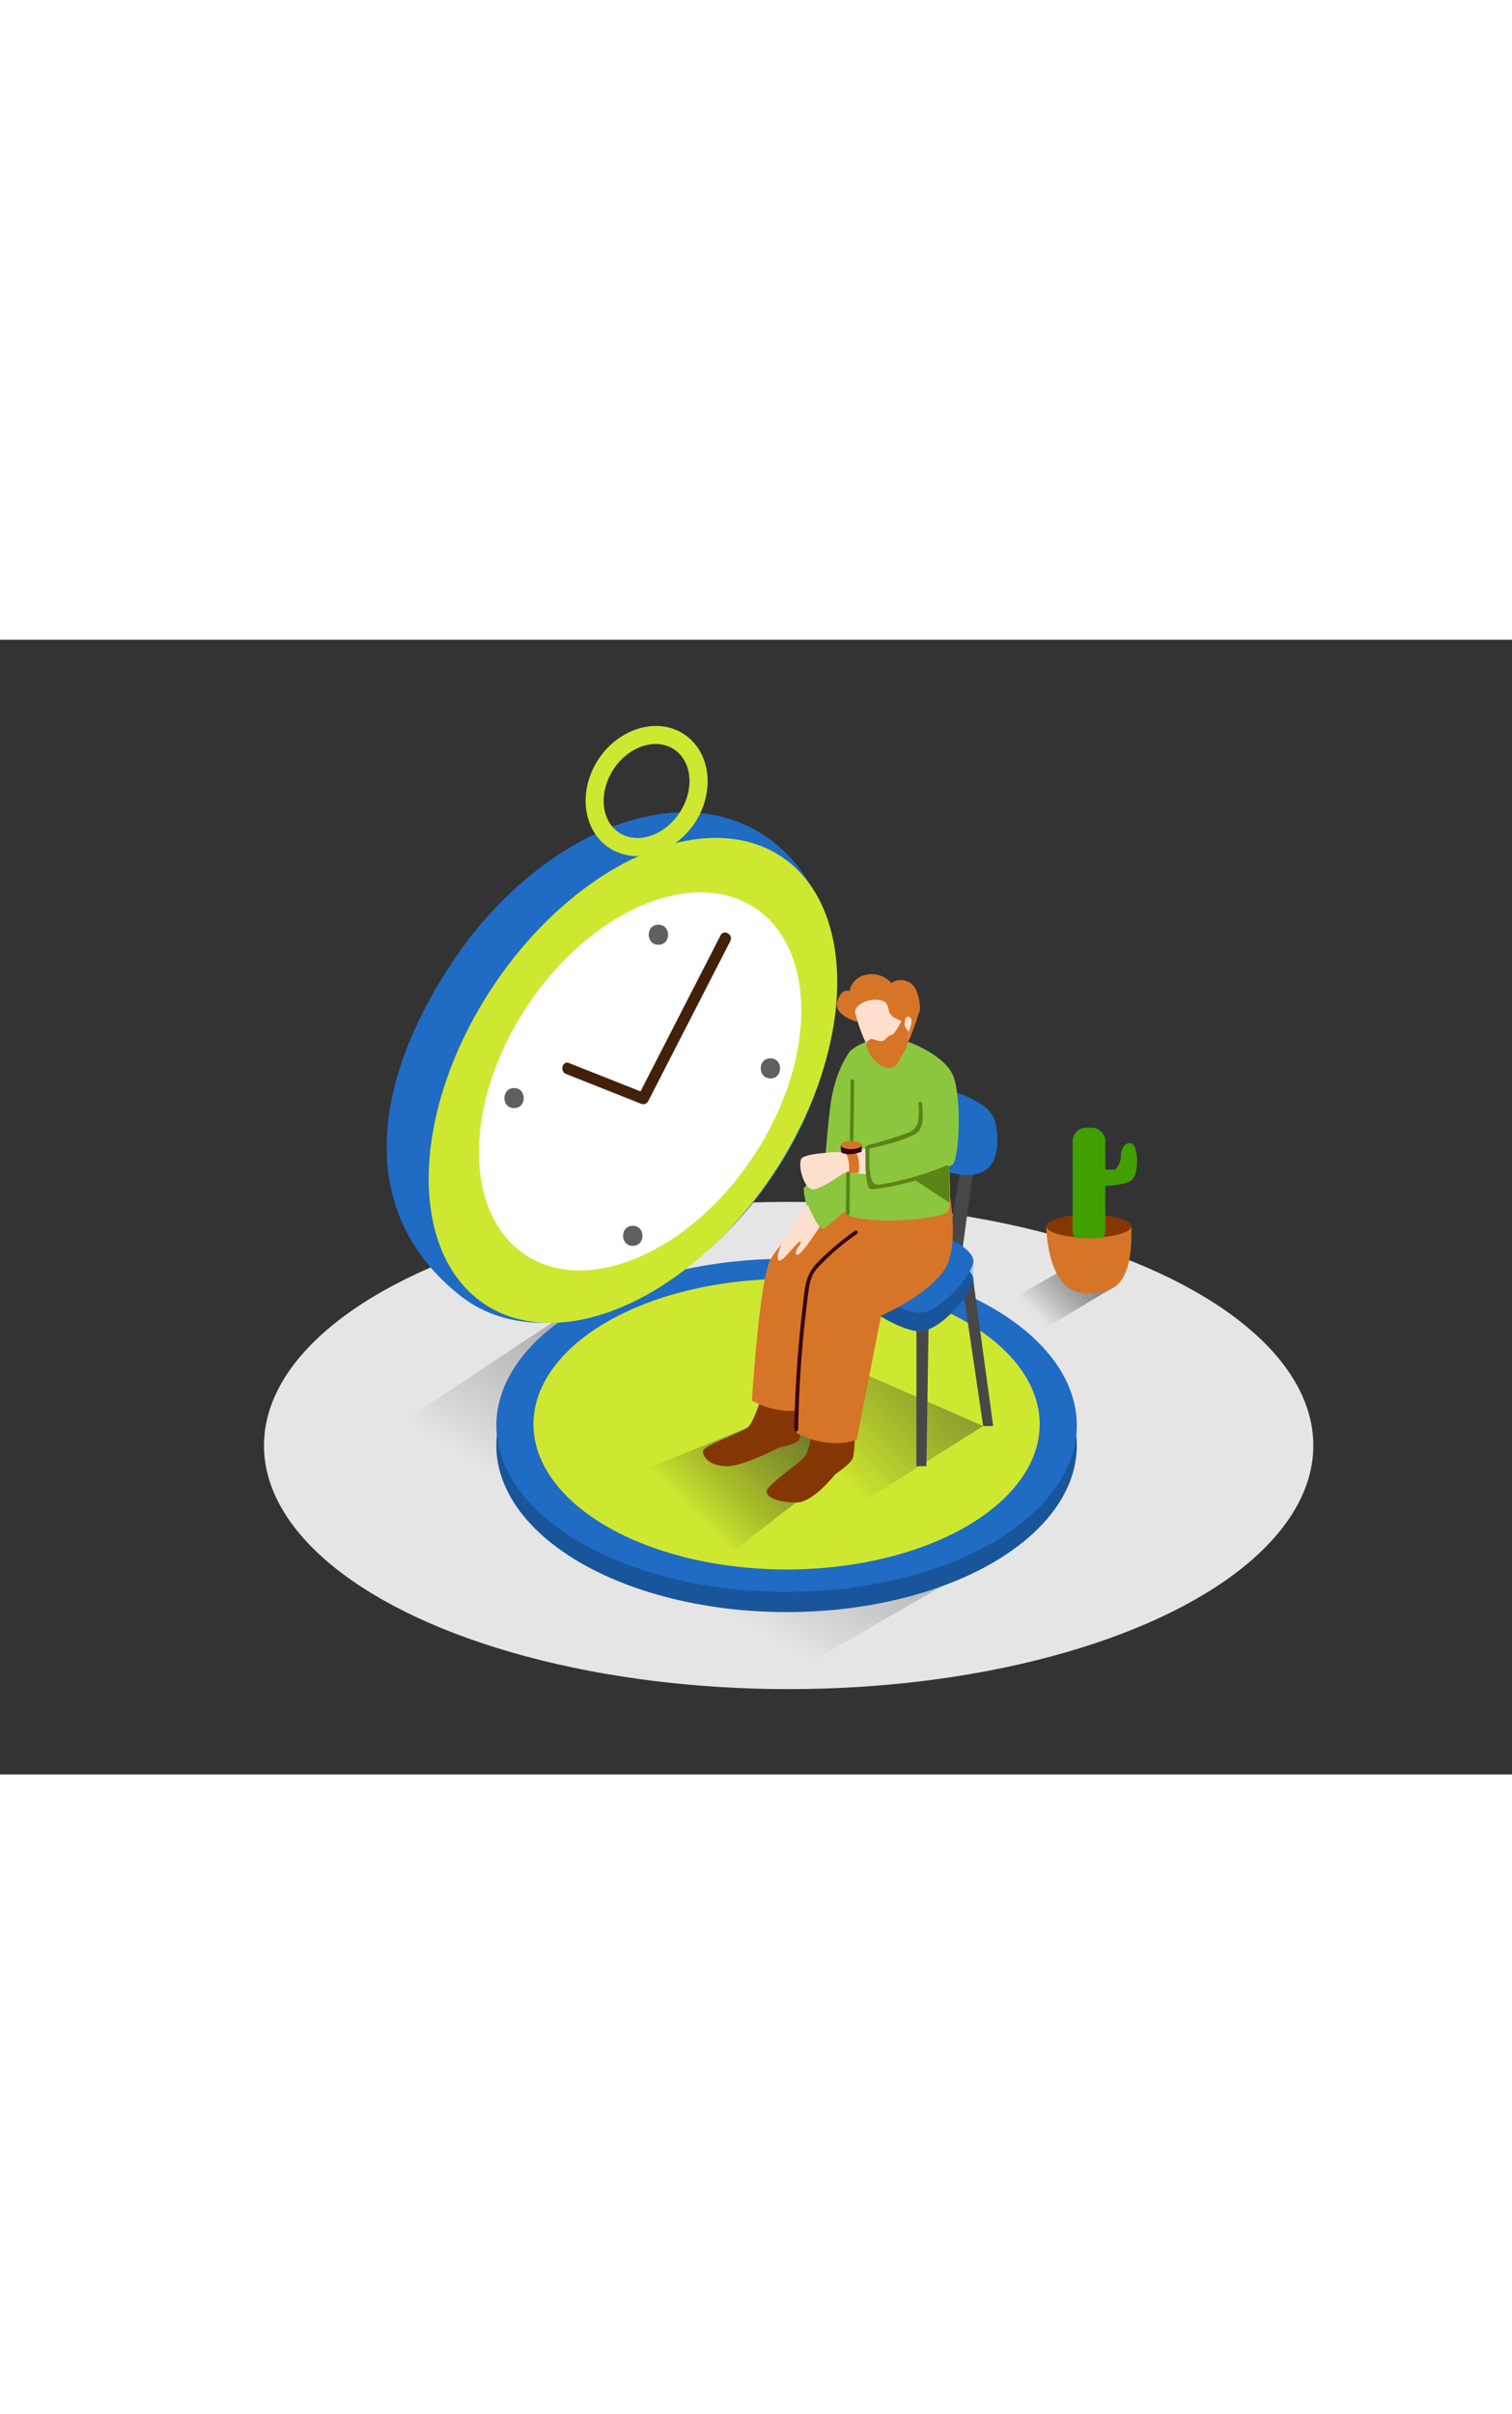 <svg id="Layer_1" data-name="Layer 1" xmlns="http://www.w3.org/2000/svg" xmlns:xlink="http://www.w3.org/1999/xlink" viewBox="0 0 400 300" data-imageid="time-isometric" imageName="Time" class="illustrations_image" style="width: 188px;"><rect x="0" y="0" width="400" height="300" fill="#333333" stroke="none"/><defs><linearGradient id="linear-gradient" x1="274.7" y1="178.91" x2="298.01" y2="155.6" gradientUnits="userSpaceOnUse"><stop offset="0" stop-opacity="0"/><stop offset="1" stop-color="#4d4d4d"/></linearGradient><linearGradient id="linear-gradient-2" x1="166.54" y1="242.01" x2="249.59" y2="101.18" xlink:href="#linear-gradient"/><linearGradient id="linear-gradient-3" x1="182.59" y1="231.09" x2="228.4" y2="185.27" xlink:href="#linear-gradient"/><linearGradient id="linear-gradient-4" x1="218.71" y1="218.31" x2="259.99" y2="177.04" xlink:href="#linear-gradient"/></defs><title>#41-50</title><ellipse cx="208.64" cy="213.03" rx="138.8" ry="64.41" fill="#e5e5e5"/><polyline points="279.53 167.55 265.57 175.49 275.06 182.89 295.6 170.56" fill="url(#linear-gradient)"/><path d="M265.45,240.84,152.24,176.48s-76,49.9-75.69,51.63S109.18,271.66,202.78,277Z" fill="url(#linear-gradient-2)"/><path d="M156.18,120.09c-.31-.71-1.35-.09-1,.61,1.23,2.77,3.66,4.91,4.67,7.77.84,2.38.6,4.91-2,6.07-1.56.69-3.67.06-5.19-.41-.74-.23-1.06.94-.32,1.16,3.25,1,7.84,1.21,9-2.8C162.69,127.71,157.92,124,156.18,120.09Z" fill="#ff413b"/><path d="M185.66,118.8c-.18-.91-1.57-.53-1.39.38.52,2.69,0,6.61-2.69,8.08a2.73,2.73,0,0,1-.61.25,2.35,2.35,0,0,0,.26-1,4.87,4.87,0,0,0-.63-2.1,11,11,0,0,1-.65-1.34,15.64,15.64,0,0,1,1.67-1.42c.73-.56,0-1.82-.73-1.25l-.95.76a.73.73,0,0,0-1.17.08,2.21,2.21,0,0,0-.35,1.39,5.33,5.33,0,0,0-1,1.77c-1.87,1.2-1.4,4.78,1.36,4.56a2.77,2.77,0,0,0,.36-.06,2.94,2.94,0,0,0,.72.21c1.9.28,3.65-1.21,4.59-2.72A10.53,10.53,0,0,0,185.66,118.8Zm-6.95,6.62.08,0a.55.55,0,0,0,.49-.44c.07.14.13.28.19.42a1.77,1.77,0,0,1-.1,1.85A2,2,0,0,1,178.71,125.42Z" fill="#ff413b"/><path d="M184.22,83c.73-.58-.3-1.6-1-1a5.19,5.19,0,0,0-.53,7.43c.62.69,1.64-.33,1-1A3.75,3.75,0,0,1,184.22,83Z" fill="#ff413b"/><path d="M215.94,99.26l-.75,0c-.24-.36-.5-.7-.74-1-.56-.73-1.81,0-1.25.73l.16.21a28.5,28.5,0,0,0-6.13.63c-.91.19-.52,1.59.38,1.39a26.11,26.11,0,0,1,4.68-.55,4.71,4.71,0,0,0-1.29,3.11,2.43,2.43,0,0,0,.71,1.6.72.72,0,0,0,1.2.64,2.26,2.26,0,0,0,.59,0,3.42,3.42,0,0,0,2.88-2.61,4.07,4.07,0,0,0-.25-2.41l.41-.64A.73.73,0,0,0,215.94,99.26Zm-3.35,4.62a2.06,2.06,0,0,1,.15-1.31,6.31,6.31,0,0,1,1.56-1.95h.05l.15.27Z" fill="#ff413b"/><path d="M187.26,168.77c-.42-.83-1.66-.1-1.25.73.56,1.12,1.39,2.69.5,3.85s-1.73.43-1.95-.6c-.3-1.44-.13-2.9-.86-4.24-.45-.82-1.7-.09-1.25.73,1,1.82-.12,5.32,2.49,6.05a2.76,2.76,0,0,0,3.11-1.71C188.79,172,188,170.23,187.26,168.77Z" fill="#ff413b"/><path d="M141.32,163.13c-.83-.43-1.56.82-.73,1.25,1.78.92,4.58,2.35,3.93,4.81-.33,1.25-1.44,1.85-2.53,1a5.77,5.77,0,0,1-1.44-2.82.72.72,0,0,0-1.39.38c.44,1.46,1.1,3.23,2.54,4a2.8,2.8,0,0,0,3.6-.83C147.82,167.5,144,164.54,141.32,163.13Z" fill="#ff413b"/><path d="M148.73,101.85c-.54-.75-1.79,0-1.25.73a4.4,4.4,0,1,1-7.51,4.37c-.39-.84-1.64-.11-1.25.73a5.84,5.84,0,1,0,10-5.83Z" fill="#ff413b"/><ellipse cx="208.09" cy="213.03" rx="76.78" ry="44.04" fill="#206bc4" class="target-color"/><ellipse cx="208.09" cy="213.03" rx="76.78" ry="44.04" opacity="0.21"/><ellipse cx="208.09" cy="207.7" rx="76.78" ry="44.04" fill="#206bc4" class="target-color"/><ellipse cx="208.09" cy="206.61" rx="68.35" ry="39.2" fill="#206bc4" class="target-color"/><ellipse cx="208.09" cy="207.4" rx="66.96" ry="38.41" fill="#cee831"/><path d="M202.15,51.7C226,67.44,227.24,107.44,205,141s-61,50.09-83.34,32.34c-26.47-21-24.44-54.18-2.21-87.79S178.35,36,202.15,51.7Z" fill="#206bc4" class="target-color"/><ellipse cx="168.2" cy="116" rx="71.31" ry="44.79" transform="matrix(0.55, -0.83, 0.83, 0.55, -21.34, 192.3)" fill="#cee831"/><ellipse cx="169.35" cy="116.76" rx="55" ry="35.92" transform="translate(-21.46 193.6) rotate(-56.52)" fill="#fff"/><path d="M168.59,57.19A13.41,13.41,0,0,1,161.13,55c-7-4.64-8.27-15.15-2.8-23.42S174,20.34,181,25h0c7,4.64,8.27,15.15,2.8,23.42C180.06,54,174.18,57.19,168.59,57.19Zm4.88-29.63c-4,0-8.34,2.42-11.14,6.66-4,6.07-3.37,13.59,1.44,16.77s12,.83,16-5.24,3.37-13.59-1.44-16.77h0A8.72,8.72,0,0,0,173.47,27.57Z" fill="#cee831"/><path d="M190.62,78.16l-21.75,42.38,1.69-.69-20-7.93c-1.79-.71-2.57,2.19-.8,2.89l20,7.93a1.5,1.5,0,0,0,1.69-.69l21.75-42.38c.88-1.71-1.71-3.23-2.59-1.51Z" fill="#42210b"/><path d="M174.18,75.33c-3.42,0-3.42,5.31,0,5.31S177.6,75.33,174.18,75.33Z" fill="#606060"/><path d="M167.4,154.94c-3.42,0-3.42,5.31,0,5.31S170.82,154.94,167.4,154.94Z" fill="#606060"/><path d="M203.81,110.67c-3.42,0-3.42,5.31,0,5.31S207.23,110.67,203.81,110.67Z" fill="#606060"/><path d="M136,118.52c-3.42,0-3.42,5.31,0,5.31S139.4,118.52,136,118.52Z" fill="#606060"/><path d="M276.8,155s0,17.7,10.3,17.7c6.56,0,12.63-.47,12.21-17.7" fill="#d67527"/><ellipse cx="288.06" cy="155.04" rx="11.25" ry="3.06" fill="#843703"/><path d="M284.85,158.12l.07,0a39.76,39.76,0,0,0,6.89,0,3.57,3.57,0,0,0,.6-2V132.6a3.59,3.59,0,0,0-3.59-3.59h-1.47a3.59,3.59,0,0,0-3.59,3.59v23.61a3.55,3.55,0,0,0,.45,1.7A2.63,2.63,0,0,1,284.85,158.12Z" fill="#419f00"/><path d="M288.08,140.09H295a4.79,4.79,0,0,0,1.53-3.52c0-2.26,1.4-4.08,3-3.28s1.8,7.63,0,9.41-8.3,1.7-8.3,1.7" fill="#419f00"/><polyline points="208.64 203.93 162.78 222.52 194.23 240.73 225.52 216.52" fill="url(#linear-gradient-3)"/><polyline points="225.11 192.54 198.16 207.89 227.96 228.1 260.1 207.89" opacity="0.64" fill="url(#linear-gradient-4)"/><polyline points="242.44 182.84 242.44 218.5 245.08 218.5 245.65 181.91" fill="#474747"/><polyline points="257.45 169.12 262.74 207.89 260.1 207.89 254.57 170.56" fill="#474747"/><path d="M201.94,198.76s-2.21,7.27-3.78,9.13-12.35,5-12.2,6.74,2,3.87,6.42,3.87,13.84-5,13.84-5,4.5-.66,5.27-2.19,0-11.89,0-11.89" fill="#843703"/><path d="M215.21,206.61s-.83,7.63-2.4,9.48-10.18,7.48-10,9.18,3.51,2.83,7.92,2.83,10.18-7.42,10.18-7.42,3.87-2.64,4.64-4.16.64-11.58.64-11.58" fill="#843703"/><path d="M258.89,132.26c-.7,2-4.65,31.7-4.65,31.7l-4-1.33,5.18-30.53" fill="#474747"/><polyline points="257.45 169.12 257.53 164.33 253.28 165.78 254.57 170.56" fill="#a9cbf8"/><path d="M247.87,161.7s10.65,4.09,9.58,8.11-9.57,13.87-15,13-12.09-5.59-12.09-5.59" fill="#206bc4" class="target-color"/><path d="M247.87,161.7s10.65,4.09,9.58,8.11-9.57,13.87-15,13-12.09-5.59-12.09-5.59" opacity="0.21"/><path d="M247.87,156.8s10.65,4.09,9.58,8.11-9.57,13.87-15,13-12.09-5.59-12.09-5.59" fill="#206bc4" class="target-color"/><path d="M252.09,119.46s10.29,2.57,11.33,8.49,1.34,16.84-13.26,12.6-7.71-15.21-7.71-15.21" fill="#206bc4" class="target-color"/><path d="M227.18,143s-21.06,14.45-23.77,21.81-4.5,36.35-4.5,36.35,7.37,4.58,15.94,1.88l6.45-32.85s15.31-6.54,18-14.72-.94-23.43-.94-23.43" fill="#d67527"/><path d="M239,151.5S217.91,166,215.2,173.32s-4.5,36.35-4.5,36.35,7.37,4.58,15.94,1.88l6.45-32.85s15.31-6.54,18-14.72-.94-23.43-.94-23.43" fill="#d67527"/><path d="M250.52,131.86a2,2,0,0,1,1.25-2.13q0-4.82,0-9.64-.19-2.92-.48-5.84C247.59,111,235,106.32,235,106.32a10.75,10.75,0,0,0-9.87,2.25c-4.72,4-4.68,39.6-1.7,42.87s22.66,2.24,26.84.11a2.17,2.17,0,0,0,.85-1.06C251.68,144.29,251,138.07,250.52,131.86Z" fill="#8cc63f"/><path d="M225.12,108.58s-4.24,4.54-5.53,15.26c-1,8.4-1.36,14.92-1.36,14.92L212.61,145c.2,4,1.89,8.61,5.15,10.81,3.86-2.77,8.32-7,8.42-7.77Z" fill="#8cc63f"/><path d="M237.87,133.45l-15,1.92s-10.25.28-10.93,1.91c-.88,2.1.8,7.69,2.89,8s7.88-4.08,8.66-4.38,13.76,1.7,17.1,0S237.87,133.45,237.87,133.45Z" fill="#ffe0ce"/><path d="M224.63,139.2c0,.69,0,1.27,0,1.76h2.08a2.79,2.79,0,0,1,.43,0c.23-1.63.29-4.16-1-6l-2.71.41S224.52,136.28,224.63,139.2Z" fill="#d67527"/><path d="M222.39,133.59l.12,1.91s1.77,1.27,5.45-.16v-1.75" fill="#350011"/><ellipse cx="225.18" cy="133.59" rx="2.78" ry="1.08" fill="#d67527"/><path d="M243.94,127.84s-12.18,5-13.59,5.26,0,9.65,0,9.65,19.8-2.2,21.66-4,2.45-18.53,0-23.82-11.58-8.58-11.58-8.58-12.66,6.88-7.38,11.92" fill="#8cc63f"/><path d="M213.85,149.63l-.41-.12c.07.2-5.8,8.55-5.8,8.55s-2.6,4.63-1.74,5.9,4.94-5,5.78-4.81-1.72,2.28-1,3.36,5.08-5.69,5.08-5.69l1.09-1.6a14.75,14.75,0,0,1-1.87-3.17A10.11,10.11,0,0,1,213.85,149.63Z" fill="#ffe0ce"/><path d="M225,116.72l-.19,15.38a.5.5,0,0,0,1,0l.19-15.38A.5.5,0,0,0,225,116.72Z" fill="#5a8417"/><path d="M250.36,139a77,77,0,0,1-13.64,4.3q-1.58.34-3.18.61c-1.91.32-2.57.25-3.11-1.73-.63-2.3-.39-5.24-.47-7.65h0c3.89-.89,8.59-1.94,12.12-3.83,2.63-1.41,2-5.59,1.89-8.08,0-.64-1-.64-1,0a18.58,18.58,0,0,1,0,4.16c-.56,3.18-2.38,3.44-4.79,4.28a80.36,80.36,0,0,1-8.46,2.51.43.43,0,0,0-.32.25.45.45,0,0,0-.47.48c.13,3.1-.17,6.92.65,9.92.36,1.33,1.14,1.11,2.38.94A76.43,76.43,0,0,0,250.63,140C251.22,139.76,251,138.79,250.36,139Z" fill="#5a8417"/><polygon points="251.13 139.23 251.23 148.88 241.33 142.37 251.13 139.23" fill="#5a8417"/><path d="M223.87,141.11l-.1,10.54a.5.5,0,0,0,1,0l.1-10.54A.5.5,0,0,0,223.87,141.11Z" fill="#5a8417"/><path d="M226.17,156.27A70.79,70.79,0,0,0,215.93,165c-3.06,3.19-3.06,7.16-3.57,11.37a315.77,315.77,0,0,0-2.22,32.41.5.5,0,0,0,1,0q.25-14.28,1.77-28.5.37-3.43.82-6.85c.39-2.95.56-5.16,2.61-7.42a63,63,0,0,1,10.34-8.9C227.2,156.77,226.7,155.9,226.17,156.27Z" fill="#350011"/><path d="M226.71,101s-6.47-1.8-5.19-5.49,3.24-2.58,3.24-2.58a5.26,5.26,0,0,1,4.52-4.37,6.86,6.86,0,0,1,6.54,2.22,4.29,4.29,0,0,1,4.74-.2c2.84,1.45,2.84,7.17,2.84,7.17s-2.63,8.33-3.44,8.91,0-2.8-1.15-4.38S231.87,98.38,226.71,101Z" fill="#d67527"/><path d="M226.3,98.86c.41,1.34,3.49,14.14,9.27,12.7s4.79-10.28,4.79-10.28-4.56-.91-5.11-2.87-.39-2.84-3-3.21S225.62,96.63,226.3,98.86Z" fill="#ffe0ce"/><path d="M229.19,106.43s.88-1,1.45-.89,2.23.84,3.07.44,1.16-1.32,2.1-1.47,2.7-3.8,2.7-3.8l1.86.57c.1,0,.06,6.17-1.08,7.53s-1.4,3.9-3.68,4.41S229.19,110.08,229.19,106.43Z" fill="#d67527"/><path d="M239.33,102.17s-.28-3,1.21-2.46-.19,3.94-.19,3.94Z" fill="#ffe0ce"/></svg>